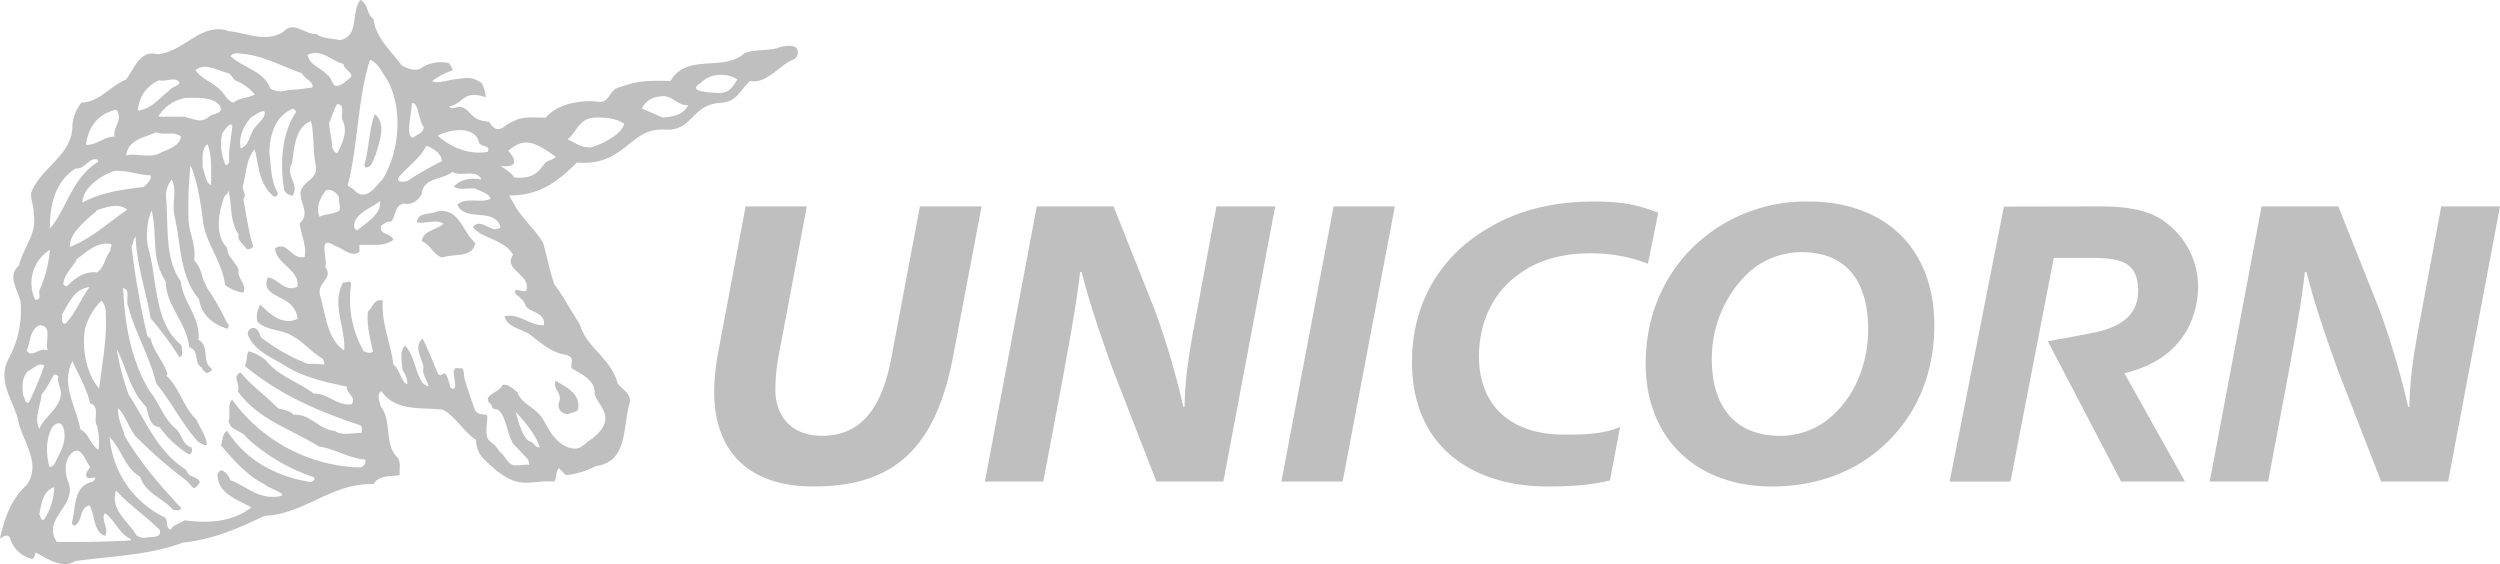 <svg id="Unicorn_Company_Logo" data-name="Unicorn Company Logo" xmlns="http://www.w3.org/2000/svg"
    width="600" height="135.382" viewBox="0 0 600 135.382">
    <g id="g20" transform="translate(467.914 49.53)">
        <path id="path22"
            d="M-3.142-2.906c13.721-3.729,16.3-13.885,16.618-19.6A19.284,19.284,0,0,0,5.658-38.869c-3.42-2.637-8.273-3.8-15.767-3.8l-23.005.045-13.027,66h14.6l10.393-53.68h8.6c6.789,0,11.6.559,11.646,7.789C-.858-17.19-4.25-13.893-11.263-12.44c-4.443.921-9.191,1.761-11.32,2.131l17.6,33.676H10.34L-4.186-2.622Z"
            transform="translate(46.14 42.674)" fill="#bfbfbf" />
    </g>
    <g id="g24" transform="translate(171.395 49.531)">
        <path id="path26"
            d="M-1.625,0-8.477,36.357a43.791,43.791,0,0,0-.685,8.031C-9.064,50.262-5.341,55.069,2,55.069c8.622,0,14.211-5.583,16.665-18.712L25.522,0h14.8L33.454,36.161C29.346,57.52,19.733,67.218.14,67.218c-14.6.1-24-7.343-24-22.83a53.955,53.955,0,0,1,.882-8.914L-16.313,0Z"
            transform="translate(23.864)" fill="#bfbfbf" />
    </g>
    <g id="g28" transform="translate(236.382 49.531)">
        <path id="path30"
            d="M0-4.826,12.444-70.865H30.869l9.9,24.89a193.56,193.56,0,0,1,6.853,23.224h.295c.1-6.67.978-12.542,2.749-21.754l4.891-26.36H69.669L57.224-4.826H41.16L30.673-31.775c-3.135-8.817-5.395-15.278-7.449-23.314h-.393c-.687,6.37-2.251,15.184-4.113,25.277L14.012-4.826Z"
            transform="translate(0 70.865)" fill="#bfbfbf" />
    </g>
    <g id="g32" transform="translate(307.529 49.53)">
        <path id="path34" d="M-1.991,0-14.526,66.039h-14.7L-16.684,0Z" transform="translate(29.229)"
            fill="#bfbfbf" />
    </g>
    <g id="g36" transform="translate(338.88 48.365)">
        <path id="path38"
            d="M-3.472-4.892c-2.841.656-6.663,1.457-14.98,1.453-17.729-.009-32.529-9.3-32.529-29.878,0-14.506,7.151-25.579,18.023-31.954,7.261-4.4,15.582-6.561,25.777-6.561,8.421,0,11.8,1.448,15.306,2.689L5.642-56.9a37.059,37.059,0,0,0-14.1-2.49c-6.466,0-12.445,1.666-16.849,4.99-5.887,4.121-9.6,11.074-9.6,19.806,0,11.268,7.143,18.71,20.474,18.71,5.385,0,9.469-.176,13.394-1.843Z"
            transform="translate(50.981 71.831)" fill="#bfbfbf" />
    </g>
    <g id="g40" transform="translate(394.961 48.365)">
        <path id="path42"
            d="M-2.37-4.111A18.568,18.568,0,0,0,10.957-9.889c4.8-4.707,7.64-12.054,7.64-19.8,0-9.6-3.715-18.517-16.064-18.517a18.985,18.985,0,0,0-13.622,5.873,28.43,28.43,0,0,0-7.836,19.8c0,11.171,5.381,18.42,16.456,18.42ZM-4.527,8.036C-22.549,8.036-34.8-3.426-34.8-21.452c0-11.466,4.411-21.372,11.759-28.323A38.861,38.861,0,0,1,4.2-60.356c18.517,0,30.277,11.267,30.277,29.781,0,11.269-4.12,21.079-11.367,28.033C16.342,4.115,6.739,8.036-4.43,8.036h-.1Z"
            transform="translate(34.8 60.356)" fill="#bfbfbf" />
    </g>
    <g id="g44" transform="translate(530.335 49.531)">
        <path id="path46"
            d="M0-4.826l12.443-66.04H30.86l9.9,24.892a192.687,192.687,0,0,1,6.865,23.221h.291c.1-6.668.981-12.54,2.733-21.752l4.906-26.361H69.665L57.217-4.826H41.148L30.664-31.776c-3.139-8.816-5.383-15.278-7.439-23.313h-.394c-.687,6.37-2.255,15.185-4.12,25.274l-4.7,24.988Z"
            transform="translate(0 70.866)" fill="#bfbfbf" />
    </g>
    <g id="g52" transform="translate(0 0)">
        <path id="path54"
            d="M-9.745-6.677c-.845,1.97,1.76,3.1.846,5.067A2.126,2.126,0,0,0-6.507,1.277C-5.8.785-4.185,1-4.326-.2c.493-3.449-3.167-5.067-5.419-6.476M-37.962-47.361c-1.688.914-4.855.071-5.065,2.676,2.04.421,4.644-.845,6.4.352-1.689,1.477-5.067,1.689-5.208,4.224,1.9.561,2.956,3.519,4.926,3.871,2.463-.987,7.39.211,7.88-3.519-3.1-2.606-3.658-8.236-8.936-7.6m71.842-31.6c-2.323-1.618-6.543-1.618-8.8.845-3.763,2.147,2.888,2.324,4.435,2.393,2.391,0,3.235-1.408,4.361-3.237M22.059-72.84c-2.673.281-3.941-2.676-6.755-2.042A5.26,5.26,0,0,0,10.942-72c1.338.634,3.377,1.407,5.065,2.182,2.465-.282,4.929-.561,6.053-3.025M6.72-68.336c-2.043-1.408-4.646-1.549-7.249-1.479-3.659.283-4.15,3.52-6.332,5.21,3.377,1.654,2.673,1.654,5.382,2,2.746-.775,7.494-2.991,8.2-5.736m-16.4,7.954c-5.947-4.329-7.882-4.293-11.469-1.478,0,0,4.291,4.364-1.83,3.661,0,0,2.956,1.758,3.237,2.743,4.644.423,5.771-1.2,7.39-3.378.913-.845,1.476-.6,2.672-1.548M-22.342-39.267c-2.464-1.689-5.348-2.041-7.248-4.224,1.408-2.11,3.588.352,5.418.493.353-.281,1.408,0,1.126-.843-1.689-4.435-8.444-.845-10.274-5.067,2.041-1.972,6.124-.212,7.951-1.478-.49-1.408-2.393-1.619-3.589-2.394-1.97-.212-3.87.493-5.206-.493,1.687-1.83,4.15-2.112,6.614-1.69-1.2-2.675-4.927-.493-6.967-1.828-2.391,1.97-6.967,1.264-7.388,5.348-.7,1.478-2.534,2.744-4.223,2.253-2.322.421-1.9,2.955-3.1,4.364-.984-.282-1.548.561-2.323.845-.913,2.323,2.323,1.759,2.885,3.519-2.252,1.689-5.347,1.055-8.162,1.2v1.69c-1.969,1.407-3.941-.917-5.911-1.478-4.293-2.815-1.548,3.378-2.323,5.07,2.183,2.884-2.111,3.658-1.2,6.9,1.408,4.574,1.549,10.205,5.771,13.162.423-5.419-3.166-11.121-.212-16.4.565.424,1.478-.773,1.9.353a25.1,25.1,0,0,0,3.024,16.259c.634.211,1.76.634,2.182,0-.633-3.1-1.548-6.265-1.2-9.5,1.125-1.055,1.619-3.379,3.589-2.676-.423,5.419,1.9,10.136,2.532,15.346,1.689,1.2,1.811,4.345,3.378,4.715a5.8,5.8,0,0,0-1.2-3.38c-.071-2.041-.845-4.362.631-5.912,2.323,2.606,2.323,6.194,4.221,9.01,3.379,2.6-.633-2.112.212-3.59-.212-2.393-2.6-4.927-.212-7.109,2.869,6.125,2.994,7.228,3.73,8.5,1.161,1.407,1.427-2.815,2.975,3.4,2.848,1.266-1.109-5.771,2.092-4.7,1.109-.37,1.02.685,1.2,2.3,1.055,3.485,1.5,4.718,2.532,7.6.545,1.074,1.163.985,2.481,1.2,1.244-.235-.391,3.63.666,5.877a10.582,10.582,0,0,0,1.576,1.358l.766.911a3.611,3.611,0,0,0,1.125,1.286c2.464,3.554,2.464,2.673,6.192,2.532.561.282,0-.773,0-1.2l-3.571-3.749c-1.3-1.865-1.705-6.247-3.326-7.865-.561-.846-1.759.016-1.9-1.515-2.955-2.323,2.252-2.989,2.534-4.75,1.407-.422,2.569.881,3.694,1.725.951,3.062,4.82,3.59,6.51,7.214,1.476,2.709,3.059,5,5.521,5.95,3.166,1.16,3.695-.777,5.945-2.079C5.312,2.157.456-.342-.388-3.58-.106-6.818-3.836-8.366-5.948-9.7c-.176-1.69.879-2.393-1.2-3.166-3.378-.424-6.051-2.747-8.585-4.788-2.111-1.478-5.768-1.831-6.261-4.5,3.518-.776,6.123,2.322,9.43,2.182.351-3.027-2.675-2.817-4.364-4.576-.281-1.337-1.337-2.041-2.391-2.885-.775-2.042,1.617-.282,2.531-.846,1.266-3.941-5.7-4.925-3.166-8.586a5.612,5.612,0,0,0-2.391-2.394m8.795,48.5c-1.2-3.308-3.307-5.665-5.768-8.445.634,2.6,1.846,6.562,3.412,7.108.985.211,1.443,1.76,2.357,1.337m-41.868,3.027c-4.081-.352-7.248-2.6-11.187-3.168C-73.147,4.938-81.027,2.825-86.023-4.142c.773-1.689-1.549-3.59.7-4.5,2.675,3.307,5.912,5.42,8.936,8.586,1.267.423,2.746.423,3.731,1.549,4.081-.282,6.051,3.59,9.921,3.87,1.619,1.269,4.573.423,6.474.494-.141-.633.282-1.479-.352-1.83C-66.461.785-75.891-3.227-84.335-10.2c.564-1.057.352-2.464.845-3.519a9.323,9.323,0,0,1,4.223,2.181C-76.314-7.8-71.387-6.324-67.8-3.58c3.448-.071,5.77,3.1,9.148,2.534,1.125-1.829-1.337-2.464-1.2-4.223-4.926-.985-9.991-2.183-14.144-4.576-3.519-2.323-8.094-3.8-9.639-7.954a1.422,1.422,0,0,1,1.477-1.548c1.126.28,1.336,1.407,1.689,2.252a44.212,44.212,0,0,0,11.328,6.407,19.857,19.857,0,0,1,3.589.141c.7-.212,0-.916,0-1.34-2.675-1.477-4.785-4.224-7.46-5.559-2.532-1.621-5.98-1.126-8.3-3.38a5.315,5.315,0,0,1,.7-4.082c2.464,2.393,5.42,5.067,8.937,3.378a5,5,0,0,0-1.2-2.885c-1.688-2.6-7.81-2.746-5.911-7.039,2.391.212,4.082,3.731,7.107,2.183.423-4.153-5.066-5.349-5.418-9.151,3.026-1.97,3.871,2.815,7.108,2.042.561-2.464-.847-5.35-1.2-8.095,2.6-2.042.141-4.856.211-7.25.423-3.027,4.012-2.956,3.73-6.266-.845-3.729-.352-7.319-1.2-10.979-3.73,1.337-4.011,6.336-4.574,10.136-1.688,2.887,1.9,5.068.141,7.742a2.616,2.616,0,0,1-1.97-1.2c-1.125-6.477-.633-13.656,2.814-18.865-.141-.352-.492-.914-.985-.7-4.081,1.83-5.347,6.265-5.418,10.487.423,3.309.353,6.968,2.04,9.644-.07.422-.281,1.055-.984.845-3.588-2.955-3.588-7.39-4.573-11.333-2.041,2.254-2.041,5.913-2.884,8.94-.071,1.055,1.055,2.041.14,3.026.775,3.8,1.2,7.743,2.393,11.331a1.809,1.809,0,0,1-1.548.706c-.635-1.2-2.393-1.971-1.97-3.589-2.113-2.956-1.619-6.971-2.393-10.488-.141.775-1.055,1.2-1.2,1.9-1.2,3.518-2.181,8.8.845,11.823.07,2.253,1.97,3.237,2.744,5.21-.423,2.182,2.111,3.59,1.125,5.56a10.211,10.211,0,0,1-4.362-1.83c-.7-5.912-5.067-10.349-5.418-16.4-.634-4.224-1.269-8.73-2.885-12.319a97.819,97.819,0,0,0-.493,12.319c-.07,3.73,1.97,6.545,1.337,10.488,1.407.983,2.251,4.714,2.251,4.714l.985,2.041a58.351,58.351,0,0,1,4.715,8.306c.492.071.492,1.055,0,1.338-3.519-1.126-6.123-3.308-6.756-7.109-4.714-5.561-4.291-13.233-5.909-20.131-.634-3.026.7-5.912-.634-8.587a6.924,6.924,0,0,0-1.408,3.731c.7,7.109-.422,15.133,3.589,20.764.493,5.068,4.785,8.519,4.221,14.009,2.746,1.406.775,5.066,3.027,6.756.633.7-.634.985-.985,1.2-.493-.282-1.2-.775-1.2-1.337-2.182-1.126-.342-3.977-3.088-4.892-.422-5.7-5.638-10.03-5.568-15.732-3.659-5.49-1.97-10.839-3.377-17.033-1.055,1.971-1.408,5.489-.984,8.446,2.391,7.813,1.337,18.476,8.091,23.826.071.843.634,2.746-.493,2.887a79.413,79.413,0,0,0-6.9-9.326c-1.055-6.407-3.377-12.811-3.588-19.64-.564.7-.564,1.689-.985,2.391a188.861,188.861,0,0,0,3.73,21.259,1.268,1.268,0,0,0,.843.845c.7,3.1,3.166,5.56,4.012,8.446.14.281-.282.281-.141.563,3.236,3.1,3.94,7.461,7.107,10.417.845,2.042,2.393,4.013,2.534,6.124-.7.282-1.408-.493-2.042-.7C-99.324,3.88-102-1.68-105.586-5.973c-1.547-6.474-5.066-12.176-6.755-18.582-.633-1.618.634-3.941-1.2-4.364.422,9.079,1.9,17.175,6.262,24.635,2.532,2.958,3.378,6.757,6.544,9.292,1.337,1.338,1.406,3.588,3.589,4.364a1.259,1.259,0,0,1-.494,1.689,23.6,23.6,0,0,1-7.107-6.545c-2.532-.283-2.673-3.026-3.237-4.926-3.94-3.8-4.643-9.222-7.106-13.867A61.284,61.284,0,0,0-112.2-3.3c4.221,6.406,6.755,13.515,13.862,18.09.353,1.831,2.532,1.338,3.237,2.885-1.619,2.395-1.443,1.373-3.237-.352A112.224,112.224,0,0,1-110.511,6.7c-1.76-2.111-2.463-5.137-4.223-6.756-.211,2.534,1.057,4.364,1.548,6.616,3.519,6.054,8.515,11.966,13.651,17.386-.422.635-1.407.563-2.04.352-2.675-2.956-6.684-4.012-7.882-7.953-3.589-1.971-4.433-6.477-7.319-9.5a23.425,23.425,0,0,0,13.228,19.286c.916.773.071,2.746,1.479,2.885.7-1.265,2.181-1.337,3.236-2.182,5.912.773,11.47.422,16.044-3.1-3.378-1.971-8.162-3.238-8.092-8.1.282-.281.7-1.2,1.337-.633a3.54,3.54,0,0,1,1.688,2.182c3.519,1.265,6.263,4.224,10.626,4.014,5-.213-1.548-1.973-2.393-3.029-4.081-1.97-7.67-6.054-10.414-9.291.352-1.2.281-2.814,1.478-3.52,4.714,7.533,12.525,11.193,20.265,12.318.352-.352.984-.634.494-1.2A44.944,44.944,0,0,1-83.842,7.049c-1.125-1.9-4.152-1.618-4.362-4.224.561-1.548-.423-3.871.845-4.926A39.209,39.209,0,0,0-56.61,14.158a1.617,1.617,0,0,0,1.2-1.9M-104.741,29.15c-3.308-3.237-7.177-5.912-10.484-9.431-1.549,4.5,2.884,7.319,4.925,10.768a3.786,3.786,0,0,0,1.97.565c1.337-.424,4.082.28,3.589-1.9m-6.966,2.182c-2.744-1.2-3.8-4.576-6.192-6.192-1.126,1.407,1.125,3.94,0,5.419-2.884-.917-2.393-5.349-3.729-7.32-2.394.634-1.619,3.377-3.238,4.715-.492.352-.843-.07-.984-.492,1.055-3.59.141-8.869,5.067-9.926,1.758-1.971-1.057-.141-1.549-1.2-.353-1.057.634-1.549.845-2.394-1.126-1.267-2.251-5.773-4.714-2.887-1.618,1.9-1.267,4.856-.352,6.968,1.688,5.491-6.544,8.518-2.884,14.008,5.98.071,11.821-.07,17.592-.352.07-.07.21-.142.14-.353m-20.759-4.717a15.227,15.227,0,0,0,2.394-7.739c-2.744.913-3.1,3.94-3.589,6.545.423.421.211,1.688,1.2,1.194m-1.2-21.748c1.2-2.746,4.432-4.645,5.067-7.6.561-1.76-.987-3.448-.494-4.927a1.141,1.141,0,0,0-.984-.494c-1.055,1.55-1.689,3.308-3.026,4.717-.211,2.747-1.9,5.7-.563,8.307m1.2-15.2c-1.547-.775-2.6.846-3.87,1.337-1.547,1.478-1.477,3.872-1.2,5.913.564.493.212,1.829,1.336,1.689a76.644,76.644,0,0,0,3.73-8.939m-4.22-3.59c1.406,2.041,2.954-.985,5.066,0-.846-1.9,1.336-6.053-2.041-6.053-2.323,1.126-2.111,4.011-3.025,6.053M-135-26.948c.21.282.21.984.7.843,1.2-.14.49-1.407.633-2.182a28.691,28.691,0,0,0,2.534-9.783A9.37,9.37,0,0,0-135-26.948m3.87-16.191c4.15-4.925,5.206-12.035,11.539-16.047v-.493c-1.97-.914-3.1,2.394-5.278,2.041-5,3.027-6.261,8.8-6.261,14.5m8.654-20.13c2.6.141,4.5-2.112,6.9-1.97-.492-2.182,1.619-3.52.845-5.632-.141-.282-.141-.634-.492-.845-4.364.985-6.685,4.153-7.249,8.446m9.921,15.555c-2.04-1.688-4.853-.631-7.036,0-2.885,2.606-6.826,5.491-6.755,8.94,5.066-1.9,9.71-6.194,13.791-8.94m-6.755,42.938c.775-6.265,2.042-12.741,1.549-19.076a4.272,4.272,0,0,0-.985-2.041,15.463,15.463,0,0,0-3.942,6.757c-.843,5.208.494,10.979,3.378,14.359m-4.5,9.784c2.182,1.057,2.393,3.8,4.362,4.926a15.838,15.838,0,0,0-.352-5.772c-1.055-1.618.914-4.573-1.689-5.42-.773-3.59-2.814-6.9-4.221-10.136-2.884,5.7.985,11.051,1.9,16.4m-4.082-.352c-.423-1.549-1.759-1.338-2.675-.141-1.547,2.6-1.476,6.476-.7,9.432.633.211.772-.282,1.2-.494,1.125-2.6,3.236-5.349,2.181-8.8m.493-24.988c2.532-2.676,3.66-5.913,5.771-8.8-3.73.423-5,4.012-6.616,6.615.071.773-.281,2.253.846,2.183m10.978-19.076c-3.167-.843-5.841,1.831-8.233,3.52-.845,1.971-3.166,3.66-3.237,6.125.212.351.564.28.845.492,1.9-2.041,4.221-3.731,7.248-3.379,1.829-1.266,1.9-3.73,3.237-5.278-.282-.635.493-1.057.141-1.479m.7-17.6c-3.166,1.126-7.529,4.011-7.6,7.6,4.362-2.393,9.5-3.166,14.706-3.73.633-.7,1.9-1.549,1.688-2.815-3.1-.07-5.63-1.267-8.8-1.055m2.887-3.731c2.743-.565,4.924.564,7.6-.281,1.97-1.128,5.207-1.69,5.559-4.224-1.547-1.408-4.152-.212-5.911-1.057-2.884,1.338-6.685,1.69-7.247,5.561m2.813-10.77c3.237-.281,5.067-2.956,7.46-4.715.7-1.057,2.463-1.126,2.532-2.041-1.055-1.478-3.166-.072-4.925-.493a8.486,8.486,0,0,0-5.067,7.249m15.552,13.656c.633,1.407.7,3.8,2.041,4.223,0-3.377.211-6.967-.846-9.784-1.688,1.2-1.055,3.59-1.2,5.561m-4.011-16.682a9.342,9.342,0,0,0-6.615,4.5h5.418c2.252-.071,4.574,2.042,6.756,0,.913-.845,3.518-.564,2.673-2.534-1.548-2.254-5.56-1.971-8.232-1.971m11.118,6.9c.07-.212-.071-.564-.353-.494-.984.282-1.336,1.337-2.041,2.043a12.046,12.046,0,0,0,.846,7.742,2.065,2.065,0,0,0,.843-.7c-.281-2.814.493-5.7.7-8.586m-8.8-13.515c1.618,2.111,3.659,2.676,5.559,4.364,1.408,1.055,1.97,3.026,3.588,3.378,1.477-1.267,3.308-.914,5.067-1.97a11.445,11.445,0,0,0-4.081-3.1c-1.055-.212-1.267-1.408-2.182-1.972-2.322-.493-5.7-2.744-7.951-.7M-83-69.674c-1.689,1.9-2.884,4.718-2.323,7.251,1.83-.564,2.182-2.958,3.026-4.507.775-1.124,1.759-1.829,2.532-3.1,1.126-2.885-2.323-.282-3.236.352m-4.715-14.852c3.166,2.887,7.882,3.449,9.5,7.743a4.927,4.927,0,0,0,4.221.353,49.4,49.4,0,0,0,5.911-.634c.212-1.548-1.97-2.042-2.534-3.379-4.5-1.548-8.655-3.941-13.51-4.576-1.125-.07-2.954-.7-3.589.493m27.02,15.7c-.984-1.2.775-4.152-1.476-4.224-.845,1.408-1.2,2.956-1.9,4.436,0,2.041.7,4.013.7,5.913.282.492.494,1.479,1.338,1.336.984-2.252,2.391-4.644,1.335-7.461M-61.677-50.6c-.492-1.2-2.111-2.323-3.237-1.689-1.337,1.759-2.463,4.012-1.477,6.265,1.266-.7,3.448-.564,4.714-1.478.493-1.057-.281-1.971,0-3.1m-7.6-34.28c.493,2.534,3.307,3.1,4.856,4.927.983.7.914,2.112,1.9,2.535,1.548,0,2.535-1.267,3.731-2.182.21-1.2-1.69-1.69-1.9-3.1-2.884-.7-5.206-3.731-8.584-2.183M-51.9-49.754c-1.97,1.549-4.572,2.323-5.909,4.576-.282.773-.635,2.181.492,2.393,2.042-1.76,5.841-3.8,5.418-6.968m-7.739-3.872c.422.7,1.2.634,1.689,1.338,2.746,2.744,5-1.126,6.543-2.534,4.223-6.478,5.138-17.246,1.2-24.144-1.267-1.759-1.971-3.871-4.082-4.717-3.026,9.362-2.815,20.554-5.348,30.056m14.355-.984a64.826,64.826,0,0,1,8.232-4.715c0-1.831-2.037-3.1-3.729-3.731-1.407,3.025-4.573,5-6.754,7.742-.424,1.126,1.546.914,2.251.7m1.337-10.346c1.055-.987,2.532-1.057,2.532-2.676-1.055-.7-1.336-6.582-2.884-5.525.211,1.618-1.69,7.919.352,8.2m5.911-.494c3.1,2.676,7.319,4.646,11.962,3.872.843-1.619-1.477-1.126-2.04-2.183-.846-4.365-7.389-3.168-9.922-1.689m85.112-18.2c-3.025,1.267-6.3,5.881-10.169,5.038-2.535,2.393-3.1,4.926-6.862,5.244-7.494.387-6.614,6.9-13.687,6.438C8.023-67.468,6.9-58.024-4.609-59.046c-4.5,4.365-8.551,7.884-16.256,7.92.493,1.02.669,1.2,1.2,2.147,1.478,2.956,5.489,6.476,6.967,9.361.914,3.308,1.547,6.688,2.673,9.856,1.971,2.531,3.9,6.229,6.086,9.537,1.689,5.841,7.354,7.918,9.113,14.252C6.437-4.424,8.76-3.369,7.914-.905,6.367,4.8,7.493,12.819-.037,13.806a19.662,19.662,0,0,1-7.247,2.182L-8.973,14.3c-.845,1.055-.423,2.1-1.055,3.231-7.037-.423-8.674,2.84-17.117-5.572a6.556,6.556,0,0,1-1.69-4.436c-2.531-1.478-5.328-6.034-8-7.232C-42.116-.342-48.1.785-51.545-4.142c-1.337.773-.352,2.463-.21,3.589,2.885,3.518.7,9.362,4.223,12.459.633,1.2.281,2.744.351,4.082-2.182.422-4.856-.141-6.262,2.182-9.922-.423-16.535,7.18-26.177,7.6-5.98,2.888-12.455,5.7-19.562,6.406-7.95,3.027-17.1,3.238-25.824,4.436-3.238,2.041-6.826-.7-9.5-2.043-.282.494-.211,1.2-.845,1.549a7.236,7.236,0,0,1-5.347-5.066c-.634-1.126-1.689-.213-2.394.139,1.055-4.714,2.6-9.431,6.4-12.81,3.448-4.856-.493-9.993-1.831-14.569-.843-5.209-5.489-9.925-2.532-15.7a24.024,24.024,0,0,0,2.884-13.865c-.631-2.676-3.306-6.124-.352-8.587.916-4.224,4.364-7.391,3.52-12.318.069-1.83-.7-3.307-.634-5.067,2.461-6.335,9.85-8.939,9.921-16.05a9.645,9.645,0,0,1,2.181-5.631c4.293-.141,6.967-4.011,10.7-5.56,1.829-2.394,3.447-7.249,7.388-6.054,6.4-.351,10.625-7.883,17.24-5.56,4.15.422,9.077,2.887,13.157.141,2.535-2.744,5.208.843,7.812.493,1.549,1.267,3.8,1.055,5.7,1.548,4.785-.916,2.6-6.686,4.926-9.643,1.9.843,1.408,3.308,3.166,4.576.561,4.574,4.081,7.46,6.755,11.12,1.337.776,3.307,1.479,4.573.7a8.592,8.592,0,0,1,6.756-1.232s1.055,1.372.843,1.725a18.829,18.829,0,0,0-4.855,2.535c.914.773,3.767-.178,5.208-.353,2.884-.352,4.221-.879,6.684.881a8.664,8.664,0,0,1,.985,3.378c-5.489-1.8-5.067,1.372-8.8,2.217.914,1.058,1.829-.351,3.307.282,2.182.984,1.936,3.1,6.262,3.378,2.183,3.591,3.589.776,5.63,0,2.532-1.337,4.293-.985,8.021-.985,2.673-3.308,8.691-4.433,13.123-3.731,1.97-.281,2.147-2.182,3.623-3.237,4.5-1.477,5.56-2.006,13.162-1.829,3.941-6.757,12.738-2.112,17.729-6.618,2.184-.984,5.247-.6,7.569-1.165,1.618-.563,3.308-.984,4.785-.281a1.851,1.851,0,0,1-.845,3.025M-52.95-60.875c-.633,1.055-.7,3.026-2.391,3.026-.283-.071-.071-.422-.352-.493,1.2-3.942,1.125-8.448,2.532-12.317,2.885,2.252,1.125,6.757.211,9.784"
            transform="translate(143.091 98.04)" fill="#bfbfbf" />
    </g>
</svg>
  